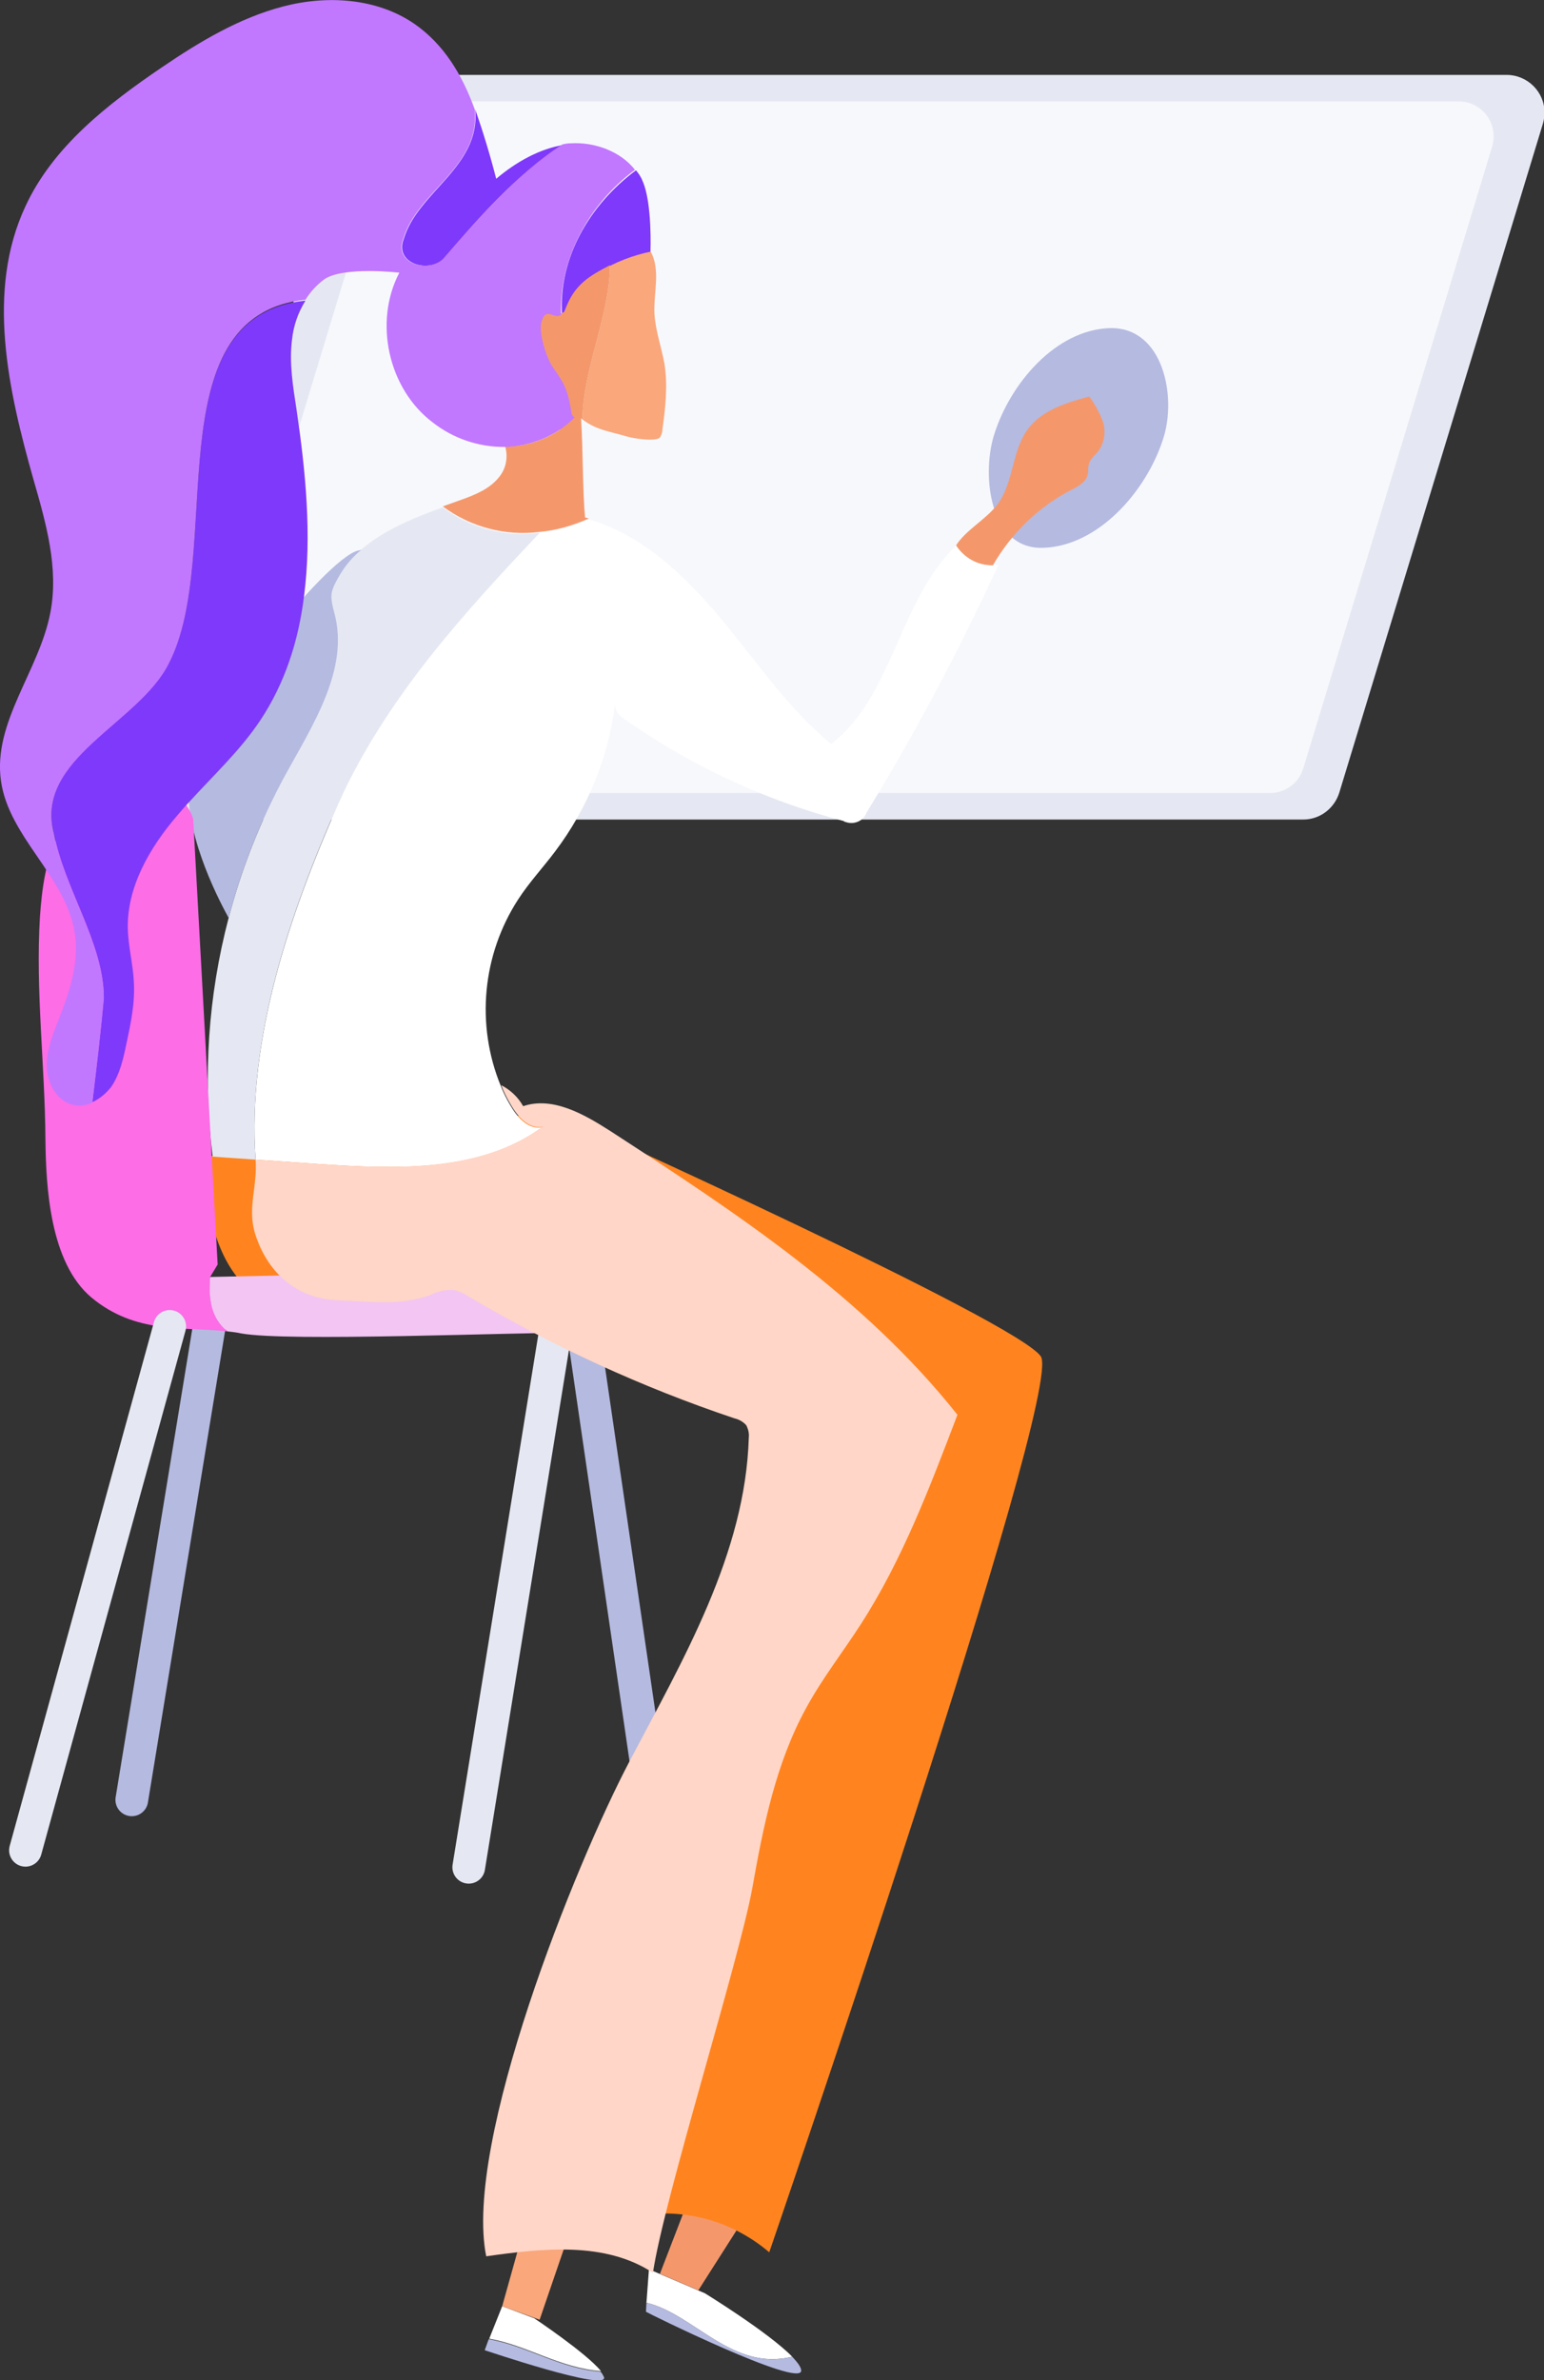 <?xml version="1.0" encoding="utf-8"?>
<!-- Generator: Adobe Illustrator 22.0.1, SVG Export Plug-In . SVG Version: 6.00 Build 0)  -->
<svg version="1.1" id="Calque_1" xmlns="http://www.w3.org/2000/svg" xmlns:xlink="http://www.w3.org/1999/xlink" x="0px" y="0px"
	 viewBox="0 0 309.3 476.6" style="enable-background:new 0 0 309.3 476.6;" xml:space="preserve">
<rect x="0" y="0" width="309.3" height="476.6" fill="#333333" stroke="none"/>
<style type="text/css">
	.st0{fill:#E5E8F2;}
	.st1{fill:#FFFFFF;}
	.st2{fill:#B5BAE0;}
	.st3{fill:#F4986C;}
	.st4{fill:#F9A77B;}
	.st5{fill:#F7F8FC;}
	.st6{fill:#FF841F;}
	.st7{fill:#7F39FA;}
	.st8{fill:none;stroke:#B5BAE0;stroke-width:6.55;stroke-linecap:round;stroke-miterlimit:10;}
	.st9{fill:#FC6DE6;}
	.st10{fill:#F2C5F3;}
	.st11{fill:none;stroke:#E5E8F2;stroke-width:6.55;stroke-linecap:round;stroke-miterlimit:10;}
	.st12{fill:#FFD6C7;}
	.st13{fill:#C277FF;}
</style>
<title>En résumé</title>
<g id="Calque_2_1_">
	<g id="Calque_1-2">
		<path class="st0" d="M78.4,15h223.4c4.2,0,7.6,3.4,7.6,7.5c0,0.7-0.1,1.5-0.3,2.2l-40.8,134c-1,3.2-3.9,5.4-7.2,5.4H37.6
			c-4.2,0-7.6-3.4-7.6-7.6c0-0.7,0.1-1.5,0.3-2.2l40.7-134C72.1,17.2,75,15,78.4,15z"/>
		<path class="st1" d="M158.7,471.9c-4.8-4.9-17.5-12.7-17.5-12.7l-11.2-4.8l-0.5,6.7C139.1,463.4,146.6,474.9,158.7,471.9z"/>
		<path class="st2" d="M160.5,474.7c0-0.7-0.7-1.6-1.8-2.8c-12.1,3-19.6-8.5-29.2-10.8l-0.1,1.8C129.4,463,160.4,478.3,160.5,474.7z
			"/>
		<polygon class="st3" points="132.2,455.3 138.6,438.7 149.4,443.7 139.9,458.6 		"/>
		<path class="st2" d="M97.1,470.6c0,0,24.8,8.4,23.9,5.4c-0.2-0.4-0.4-0.8-0.7-1.1c-8.1-0.6-14.8-5.2-22.4-6.5L97.1,470.6z"/>
		<path class="st1" d="M107,464.2l-6.4-2.4l-2.6,6.5c7.5,1.3,14.2,5.9,22.4,6.5C117.5,471.2,107,464.2,107,464.2z"/>
		<polygon class="st4" points="100.6,461.8 105.3,445 113,450.2 108.1,464.5 		"/>
		<path class="st5" d="M84.9,20.3h207.3c3.9,0,7,3.1,7,7c0,0.7-0.1,1.4-0.3,2.1l-37.8,124.4c-0.9,3-3.6,5-6.7,5H47.1
			c-3.9,0-7-3.1-7-7c0-0.7,0.1-1.4,0.3-2.1L78.2,25.3C79.1,22.3,81.8,20.3,84.9,20.3z"/>
		<path class="st2" d="M199.1,87.2c3.2-10.4,12.4-21.2,23.3-21.5c10.6-0.2,13.4,13.7,10.6,22.2c-3.4,10.6-13.1,21.5-24.1,21.8
			C198.3,110,196.6,95.4,199.1,87.2z"/>
		<path class="st6" d="M115.1,224.6c0,0,88.6,40,93.4,47S154.1,451,154.1,451c-6.9-5.9-16-8.7-25.1-7.5c0,0,33.1-152.2,36.8-159.6
			s-86-36.8-86-36.8l-15.7,15.7c0,0-29.4-16-13-30.6S115.1,224.6,115.1,224.6z"/>
		<path class="st4" d="M133.1,72.8c-0.6-3.3-1.8-6.6-2-10c-0.2-4.2,1.3-8.8-0.8-12.5c-2.8,0.5-5.6,1.4-8.1,2.8
			c0,9.9-5.5,21.1-5.5,30.9c2.7,2.1,5.5,2.4,8.5,3.3c1.5,0.5,6.2,1.2,7,0.3c0.3-0.5,0.5-1,0.5-1.6C133.3,81.7,133.8,77.2,133.1,72.8
			z"/>
		<path class="st7" d="M95.2,21.9c1.1,11.5-11.5,16.5-14.3,25.9c-2,5,5,7,8,4c6.5-7.6,14.7-17.2,24.1-22.8c-5,0.8-9.7,3.5-13.6,6.8
			C98.2,31.1,96.8,26.5,95.2,21.9z"/>
		<path class="st7" d="M127.4,34.1c-9.2,6.8-15.6,17.6-14.8,29c0.3-0.3,0.5-0.6,0.6-1c2.5-6.3,10.3-10.3,17.1-11.7
			c0,0,0.4-9.8-1.6-14.2C128.4,35.4,127.9,34.7,127.4,34.1z"/>
		<path class="st3" d="M220.2,90.1c-0.7,1-1.8,1.7-2.1,2.9c-0.2,0.7,0,1.3-0.2,2c-0.3,1.5-1.9,2.4-3.3,3.1
			c-6.6,3.4-12,8.7-15.7,15.1c-3,0.1-5.8-1.5-7.4-4l-0.1,0.2c2-3.3,6.1-5.3,8.5-8.5c3.2-4.4,2.8-10.8,6.1-15.1
			c2.8-3.7,7.7-5.2,12.2-6.4c1.2,1.6,2.1,3.3,2.8,5.2C221.5,86.3,221.3,88.4,220.2,90.1z"/>
		<path class="st3" d="M117.2,103.6c0.3,0.1,0.6,0.2,0.8,0.2c-3.1,1.4-6.5,2.4-9.9,2.7c-6.9,0.9-13.9-1-19.4-5.1l3.9-1.4
			c2.8-1,5.6-2.2,7.4-4.5c1.4-1.7,1.8-4,1.2-6.1c4,0,7.8-1.2,11-3.4c-0.1,0-0.1-0.1-0.2-0.1c-2.9-4.2-6.4-19-6.1-23.7
			c0.2-2.6,6.5,2.2,7.3-0.1c1.8-5.2,5-6.9,9-9c0,9.9-5.5,21.1-5.5,30.9c-0.1-0.1-0.2-0.1-0.2-0.2h-0.1c0,0,0,0,0,0
			C116.8,89.9,116.7,98.2,117.2,103.6z"/>
		<path class="st1" d="M200,113.1c-7.8,17-16.6,33.6-26.4,49.6c-0.6,1.7-2.5,2.5-4.2,1.9c-0.1,0-0.3-0.1-0.4-0.2
			c-16-4.2-31.1-11.3-44.6-20.9c-0.7-0.6-1.2-1.5-1.2-2.4c-1.4,10.7-5.5,20.8-12,29.4c-2.4,3.2-5.2,6.2-7.4,9.6
			c-7.2,11.1-8.5,25.1-3.5,37.3c0.5,1.3,1.1,2.5,1.8,3.7c1.4,2.5,3.7,5.2,6.5,4.6c-12.3,9.1-29.2,8.4-44.5,7.4l-12.9-0.9
			c-1.7-24.2,6.8-49.1,16.6-71.3c9.6-21.2,24.9-37.8,40.3-54.2c3.4-0.4,6.8-1.3,9.9-2.7c10.6,3.1,19,11.1,26.1,19.5
			c7.3,8.7,13.6,18.2,22.4,25.5c12.4-9.6,13.6-28.7,24.9-39.6l0.1-0.2c1.6,2.5,4.4,4.1,7.4,4C199.3,113.2,199.6,113.1,200,113.1z"/>
		<path class="st6" d="M53.8,247.8c-1.4-5.1-2.3-10.4-2.6-15.7c-1.9-0.1-7.9-0.6-9.8-0.7c-0.5,8.7,1.2,19.1,7.1,25.5
			c3.3,3.6,10.9,5,15.7,5.8C59.2,259,55.6,253.8,53.8,247.8z"/>
		<path class="st0" d="M67.8,160.8C58,183,49.5,207.9,51.2,232.2l-5.8-0.4l-2.8-0.2c-2-16-0.9-32.2,3.2-47.8
			c2.6-9.9,6.4-19.5,11.3-28.5C62.7,145.1,70,134,67,122.8c-0.4-1.1-0.6-2.2-0.6-3.3c0.1-0.9,0.3-1.8,0.7-2.6c1.2-2.6,3-5,5.2-6.8
			c4.5-3.9,10.5-6.4,16.4-8.5c5.6,4.2,12.5,6,19.4,5.1C92.7,123,77.5,139.6,67.8,160.8z"/>
		<path class="st2" d="M67.1,116.9c-0.4,0.8-0.7,1.7-0.7,2.6c0,1.1,0.3,2.2,0.6,3.3c3,11.2-4.3,22.3-9.9,32.5
			c-4.9,9-8.7,18.6-11.3,28.5c-1.3-2.4-8.6-15.7-8-26.5c0.6-11.9,25.6-43.3,33.2-46.8c0.4-0.2,0.9-0.3,1.4-0.4
			C70.1,111.9,68.4,114.3,67.1,116.9z"/>
		<line class="st8" x1="26.4" y1="360.4" x2="42.1" y2="264.5"/>
		<line class="st8" x1="131.6" y1="367.6" x2="116.7" y2="265.6"/>
		<path class="st9" d="M42.1,255.7l1.5-2.5L38.7,164c-1.7-5.5-8.2-8.7-13.9-7.7s-10.4,5.4-13,10.5s-3.4,11-3.8,16.8
			c-0.9,14.8,1,29.6,1.1,44.5c0.1,9.6,0.9,24.7,9.2,31.7c8.9,7.4,18.3,5.8,27.3,6.8C42.4,264.1,41.8,260.2,42.1,255.7z"/>
		<path class="st10" d="M135.8,253.7l-93.7,2c-0.4,4.5,0.3,8.4,3.5,10.9c0.9,0.1,1.8,0.2,2.7,0.4c9.2,1.7,53.6-0.2,69.9-0.2
			c6,0,12.4-2.5,15.8-6.3C137.7,256.5,138.4,258.5,135.8,253.7z"/>
		<line class="st11" x1="5.1" y1="370.5" x2="34" y2="265.6"/>
		<line class="st11" x1="93.9" y1="373.9" x2="111.6" y2="264.5"/>
		<path class="st12" d="M122.3,226.5c-5.3-3.4-11.6-7-17.5-5c-1-1.8-2.6-3.3-4.4-4.2c0.5,1.3,1.1,2.5,1.8,3.7
			c1.4,2.5,3.7,5.2,6.5,4.6c-12.4,9.1-29.2,8.5-44.6,7.5l-12.9-0.9c0.4,5.3-1.6,9.4-0.2,14.5c1.9,6.4,6.9,13.4,17.1,13.7
			c6.2,0.2,12.3,1.1,18.1-1.1c1.5-0.7,3.1-1.1,4.7-1c1.1,0.3,2.1,0.7,3.1,1.4c16.8,9.9,34.6,18.1,53.1,24.3c0.9,0.2,1.8,0.7,2.4,1.4
			c0.4,0.8,0.6,1.6,0.5,2.5c-0.7,23.2-13.1,44.3-23.9,64.8s-33.3,76.3-28.7,99.1c11.3-1.6,23.8-3,33.4,3.3
			c2.2-14.8,17.2-62.3,19.9-77c2.2-12.4,4.7-25,10.8-36.1c3.2-5.9,7.3-11.1,10.9-16.7c8.4-13,13.9-27.6,19.4-42
			C173,259.6,147.4,242.8,122.3,226.5z"/>
		<path class="st7" d="M33.8,132.8c-6,12-27,19-23,34c2,11,10,22,10,33c-0.6,6.7-1.4,13.7-2.3,20.9c1.5-0.7,2.8-1.8,3.8-3.1
			c1.7-2.5,2.4-5.6,3-8.5c0.9-4.2,1.8-8.4,1.5-12.7c-0.2-3.5-1.1-6.9-1.2-10.4c-0.2-8.4,4.4-16.3,9.9-22.7c0.8-0.9,1.5-1.8,2.3-2.6
			c4.9-5.4,10.3-10.4,14.3-16.4c5-7.5,7.7-16,8.8-24.9c1.6-12.2,0.3-25.2-1.5-37.4c-0.7-4.6-1.5-9.3-0.9-14c0.3-2.8,1.2-5.4,2.7-7.8
			C30.5,63.3,45.2,111,33.8,132.8z"/>
		<path class="st13" d="M88.8,51.8c-3,3-10,1-8-4c2.8-9.5,15.5-14.4,14.3-25.9C92.6,15,88.9,8.8,82.9,4.7C75.4-0.4,65.5-1,56.7,1.3
			S39.9,8.4,32.4,13.5C21.5,20.9,10.6,29.4,5.1,41.3C-2.8,58.2,1.6,78,6.7,96c2.5,8.7,5.1,17.7,3.4,26.6c-2.2,11.7-11.6,22-9.9,33.8
			c1.6,11.3,13.1,19.2,14.8,30.5c0.9,5.9-1.1,11.8-3.3,17.4c-1.2,3-2.4,6.1-2.3,9.4s2,6.7,5.1,7.5c1.3,0.3,2.7,0.2,4-0.4
			c0.8-7.1,1.7-14.2,2.3-20.9c0-11-8-22-10-33c-4-15,17-22,23-34C45.2,111,30.5,63.3,61.2,60c1-1.6,2.3-3,3.8-4.1
			c3.9-2.6,15-1.3,15-1.3c-5.2,9.9-2.2,23.3,6.7,30c4.1,3.2,9.1,4.9,14.3,4.9c5.2-0.1,10.2-2.1,13.9-5.7l0.2-0.2
			c-0.2-0.2-0.5-0.4-0.6-0.8c-0.7-4.5-1.3-5.8-3.7-9.2c-1.5-2.1-2.8-7-2.4-8.8c0.8-3.8,2.7-0.6,4-1.8c-0.4-11.2,5.6-22.2,14.8-29
			c-2.9-3.7-8.1-5.6-12.9-5.3c-0.6,0-1.1,0.1-1.6,0.2C103.6,34.7,95.3,44.3,88.8,51.8z"/>
	</g>
</g>
</svg>
